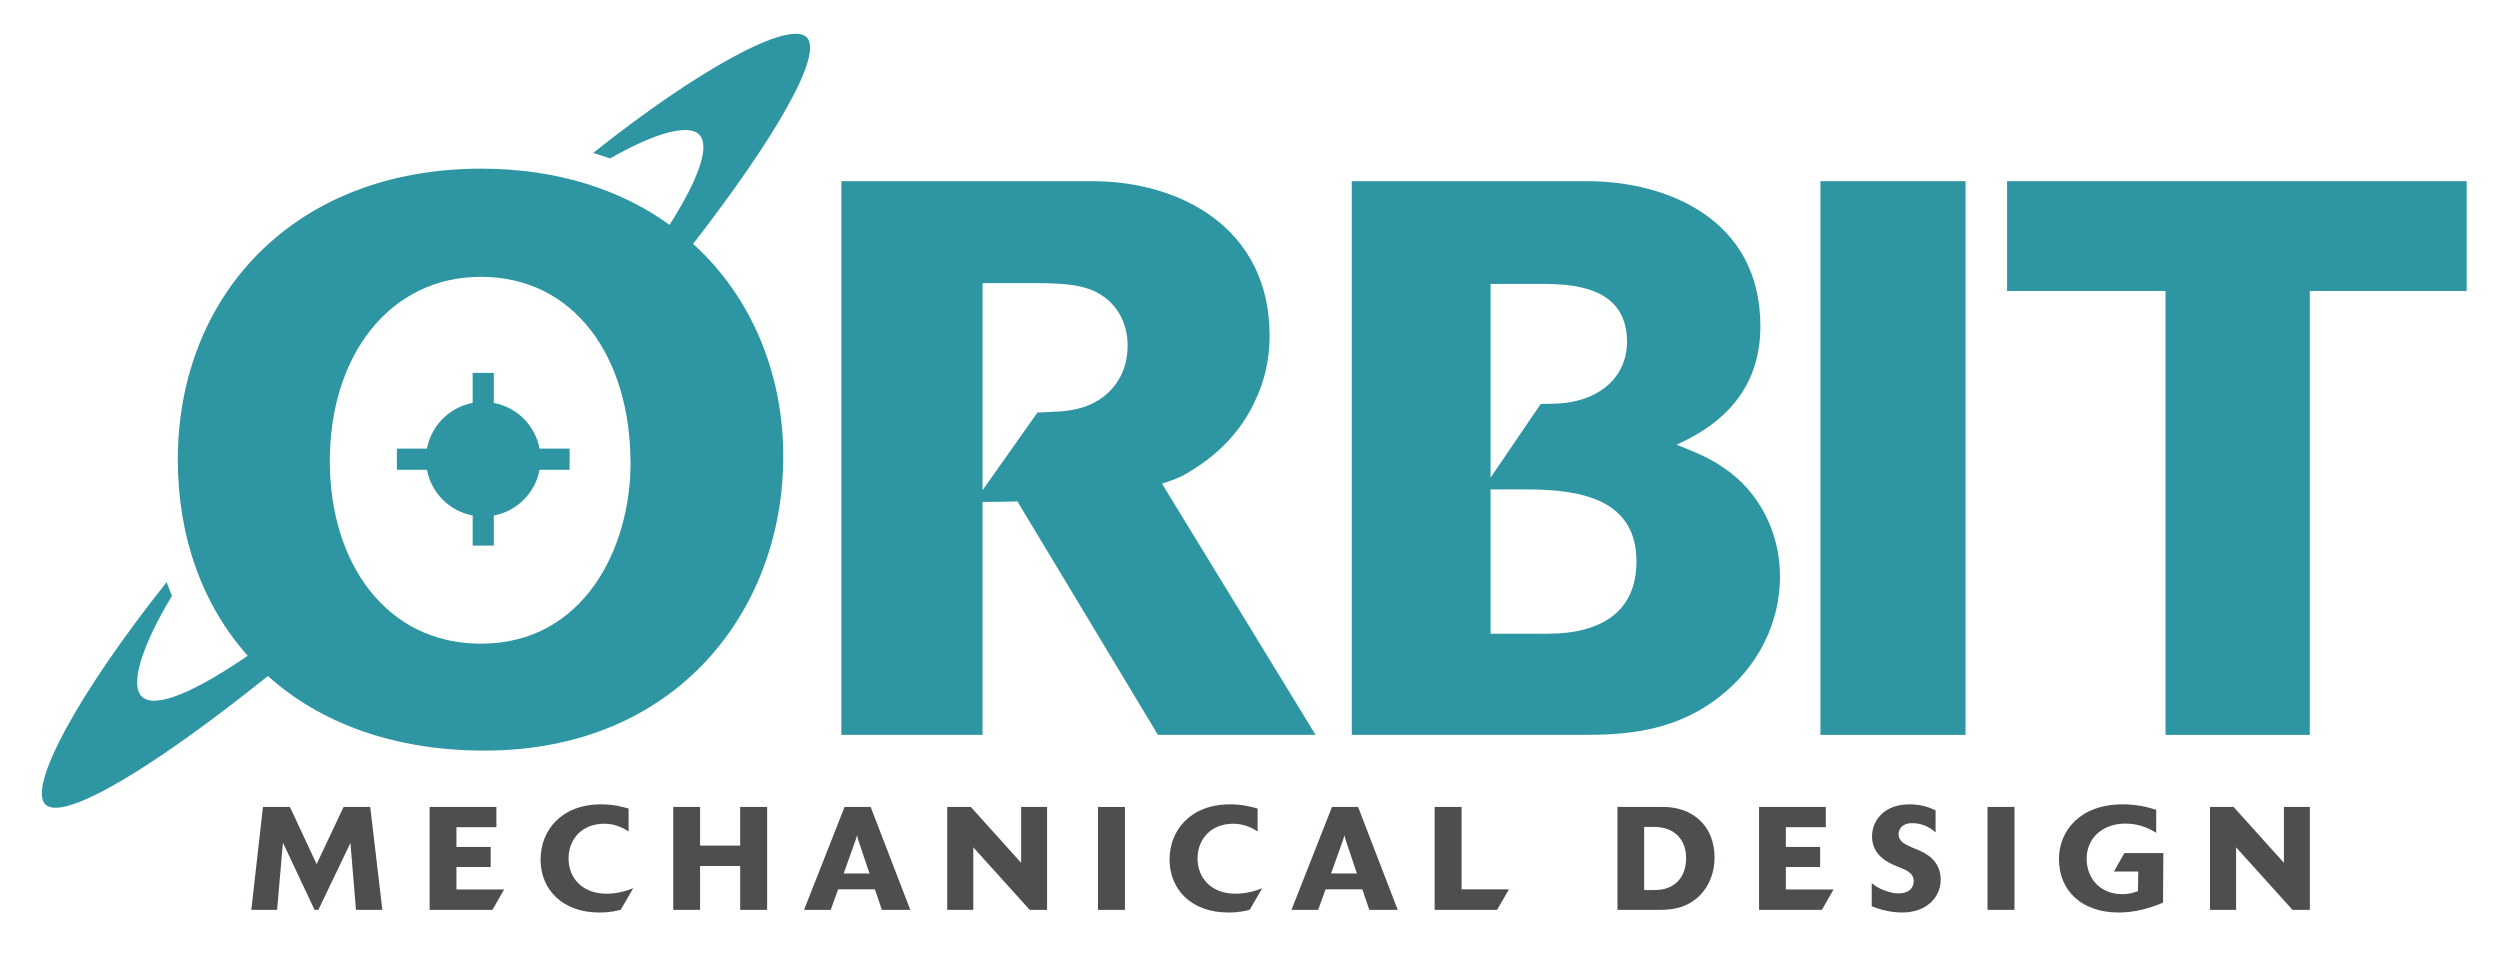 <?xml version="1.0" encoding="iso-8859-1"?>
<!-- Generator: Adobe Illustrator 22.1.0, SVG Export Plug-In . SVG Version: 6.00 Build 0)  -->
<svg version="1.1" id="Layer_1" xmlns="http://www.w3.org/2000/svg" xmlns:xlink="http://www.w3.org/1999/xlink" x="0px" y="0px"
	 viewBox="0 0 300 115" style="enable-background:new 0 0 300 115;" xml:space="preserve">
<g>
	<g>
		<path style="fill:#4D4E4E;" d="M45.883,109.186h-3.166l-0.665-8.03l-3.849,8.03h-0.455l-3.796-8.065l-0.7,8.065h-3.096l1.4-12.351
			h3.236l3.201,6.858l3.236-6.858h3.201L45.883,109.186z"/>
		<path style="fill:#4D4E4E;" d="M59.094,109.186h-7.54V96.836h8.012v2.432h-4.793v2.362h4.111v2.414h-4.111v2.694h5.72
			L59.094,109.186z"/>
		<path style="fill:#4D4E4E;" d="M74.49,109.169c-0.455,0.122-1.225,0.332-2.589,0.332c-4.426,0-7.033-2.781-7.033-6.35
			c0-3.481,2.467-6.63,7.26-6.63c1.4,0,2.467,0.262,3.306,0.507v2.746c-0.437-0.28-1.452-0.927-2.921-0.927
			c-2.729,0-4.286,1.907-4.286,4.164c0,2.379,1.679,4.233,4.548,4.233c1.102,0,2.204-0.245,3.219-0.665L74.49,109.169z"/>
		<path style="fill:#4D4E4E;" d="M92.056,109.186H88.82v-5.266h-4.811v5.266H80.79V96.836h3.219v4.636h4.811v-4.636h3.236V109.186z"
			/>
		<path style="fill:#4D4E4E;" d="M109.237,109.186h-3.411l-0.84-2.467h-4.408l-0.892,2.467h-3.201l4.863-12.351h3.131
			L109.237,109.186z M104.339,104.813l-1.312-3.901c-0.087-0.28-0.122-0.367-0.175-0.682c-0.122,0.385-0.122,0.42-0.192,0.612
			l-1.417,3.971H104.339z"/>
		<path style="fill:#4D4E4E;" d="M125.649,109.186h-2.082l-6.77-7.505v7.505h-3.131V96.836h2.834l6.035,6.7v-6.7h3.114V109.186z"/>
		<path style="fill:#4D4E4E;" d="M134.993,109.186h-3.236V96.836h3.236V109.186z"/>
		<path style="fill:#4D4E4E;" d="M149.969,109.169c-0.455,0.122-1.225,0.332-2.589,0.332c-4.426,0-7.033-2.781-7.033-6.35
			c0-3.481,2.467-6.63,7.26-6.63c1.4,0,2.467,0.262,3.306,0.507v2.746c-0.437-0.28-1.452-0.927-2.922-0.927
			c-2.729,0-4.286,1.907-4.286,4.164c0,2.379,1.679,4.233,4.548,4.233c1.102,0,2.204-0.245,3.219-0.665L149.969,109.169z"/>
		<path style="fill:#4D4E4E;" d="M167.728,109.186h-3.411l-0.84-2.467h-4.408l-0.892,2.467h-3.201l4.863-12.351h3.131
			L167.728,109.186z M162.829,104.813l-1.312-3.901c-0.087-0.28-0.122-0.367-0.175-0.682c-0.122,0.385-0.122,0.42-0.192,0.612
			l-1.417,3.971H162.829z"/>
		<path style="fill:#4D4E4E;" d="M179.643,109.186h-7.488V96.836h3.236v9.884h5.686L179.643,109.186z"/>
		<path style="fill:#4D4E4E;" d="M194.096,96.836h5.528c3.429,0,6.123,2.204,6.123,6.07c0,1.767-0.63,3.394-1.732,4.513
			c-1.679,1.697-3.674,1.767-5.056,1.767h-4.863V96.836z M197.298,106.807h0.91c0.682,0,1.4-0.017,2.134-0.35
			c1.574-0.717,1.994-2.257,1.994-3.464c0-2.327-1.487-3.726-3.726-3.761h-1.312V106.807z"/>
		<path style="fill:#4D4E4E;" d="M218.625,109.186h-7.54V96.836h8.012v2.432h-4.793v2.362h4.111v2.414h-4.111v2.694h5.721
			L218.625,109.186z"/>
		<path style="fill:#4D4E4E;" d="M224.609,105.985c0.245,0.192,0.56,0.437,1.155,0.717c0.665,0.298,1.417,0.507,2.064,0.507
			c0.612,0,1.067-0.175,1.347-0.402c0.28-0.245,0.472-0.647,0.472-1.067c0-0.91-0.752-1.242-1.417-1.539l-0.7-0.28
			c-0.91-0.385-2.887-1.26-2.887-3.551c0-1.784,1.329-3.849,4.478-3.849c1.155,0,2.117,0.228,3.149,0.717v2.642
			c-0.822-0.7-1.714-1.102-2.799-1.102c-1.312,0-1.644,0.822-1.644,1.33c0,0.857,0.752,1.189,1.504,1.539l0.892,0.367
			c0.875,0.402,2.659,1.225,2.659,3.551c0,2.099-1.679,3.936-4.636,3.936c-0.455,0-1.959-0.052-3.639-0.752V105.985z"/>
		<path style="fill:#4D4E4E;" d="M241.738,109.186h-3.236V96.836h3.236V109.186z"/>
		<path style="fill:#4D4E4E;" d="M259.565,108.312c-1.697,0.735-3.499,1.189-5.336,1.189c-4.391,0-7.155-2.589-7.155-6.42
			c0-3.429,2.589-6.56,7.61-6.56c1.435,0,2.677,0.21,4.059,0.647v2.764c-0.542-0.332-1.819-1.102-3.674-1.102
			c-2.799,0-4.671,1.767-4.671,4.216c0,2.222,1.487,4.251,4.286,4.251c0.892,0,1.452-0.21,1.872-0.367l0.035-2.344h-2.921
			l1.259-2.222h4.671L259.565,108.312z"/>
		<path style="fill:#4D4E4E;" d="M277.184,109.186h-2.082l-6.77-7.505v7.505H265.2V96.836h2.834l6.035,6.7v-6.7h3.114V109.186z"/>
	</g>
	<path style="fill:#2E95A3;" d="M142.187,56.939c1.807-1.053,6.118-3.671,8.471-8.939c1.128-2.353,1.693-4.989,1.693-7.718
		c0-13.083-10.917-18.541-21.269-18.541h-30.117v66.445h16.94V60.234c1.47,0,2.938-0.029,4.184-0.064l16.864,28.017h18.918
		l-18.433-30.147C140.711,57.638,141.661,57.246,142.187,56.939z M117.906,33.975h5.46c3.67,0,6.869,0,9.034,1.601
		c1.411,0.942,2.917,2.916,2.917,5.931c0,3.857-2.446,6.68-5.928,7.528c-1.507,0.376-2.824,0.376-4.895,0.469l-6.588,9.318V33.975z"
		/>
	<path style="fill:#2E95A3;" d="M206.915,56.187c-1.977-1.411-4.14-2.165-5.741-2.824c6.4-2.824,10.071-7.433,10.071-14.211
		c0-12.988-11.389-17.411-20.8-17.411h-28.234v66.445h27.482c4.799,0,11.013-0.188,16.564-4.516
		c4.799-3.672,7.342-9.039,7.342-14.495C213.598,63.717,210.962,58.916,206.915,56.187z M178.869,34.07h6.4
		c4.516,0,9.976,0.847,9.976,6.964c0,3.105-1.882,6.024-6.024,7.059c-1.506,0.376-3.01,0.376-4.33,0.376l-6.022,8.846V34.07z
		 M185.739,76.045h-6.869V58.729h4.328c6.588,0,13.177,1.222,13.177,8.657C196.375,73.41,192.138,76.045,185.739,76.045z"/>
	<rect x="218.454" y="21.741" style="fill:#2E95A3;" width="17.412" height="66.445"/>
	<polygon style="fill:#2E95A3;" points="240.85,21.741 240.85,34.917 259.862,34.917 259.862,88.186 277.176,88.186 277.176,34.917 
		296,34.917 296,21.741 	"/>
	<g>
		<path style="fill:#2E95A3;" d="M83.174,29.265C92.925,16.68,98.901,6.478,96.783,4.456C94.648,2.42,83.834,8.282,71.176,18.355
			c0.691,0.203,1.363,0.429,2.029,0.663c5.352-3.063,9.33-4.172,10.669-2.896c1.406,1.341-0.016,5.313-3.524,10.861
			c-5.844-4.213-13.447-6.742-22.592-6.742c-22.682,0-36.422,15.435-36.422,34.916c0,9.248,2.937,17.42,8.388,23.532
			c-6.448,4.423-11.141,6.391-12.69,4.914c-1.467-1.4-0.085-5.971,3.601-12.1c-0.228-0.538-0.434-1.09-0.638-1.642
			C9.482,83.064,3.259,94.448,5.46,96.548c2.218,2.115,13.331-4.697,26.688-15.426c6.256,5.616,15.061,8.95,25.987,8.95
			c23.151,0,35.857-16.94,35.857-35.292C93.992,44.827,90.203,35.653,83.174,29.265z M57.713,77.242
			c-11.335,0-18.137-9.636-18.137-21.916c0-12.659,7.179-22.107,18.137-22.107c11.148,0,17.95,9.543,17.95,22.39
			C75.664,65.717,70.09,77.242,57.713,77.242z"/>
		<path style="fill:#2E95A3;" d="M59.259,48.352v-3.609h-2.539v3.609c-2.778,0.518-4.965,2.706-5.484,5.484h-3.61v2.539h3.61
			c0.519,2.778,2.706,4.965,5.484,5.484v3.61h2.539v-3.61c2.778-0.519,4.965-2.706,5.484-5.484h3.61v-2.539h-3.61
			C64.224,51.057,62.037,48.869,59.259,48.352z"/>
	</g>
</g>
</svg>
